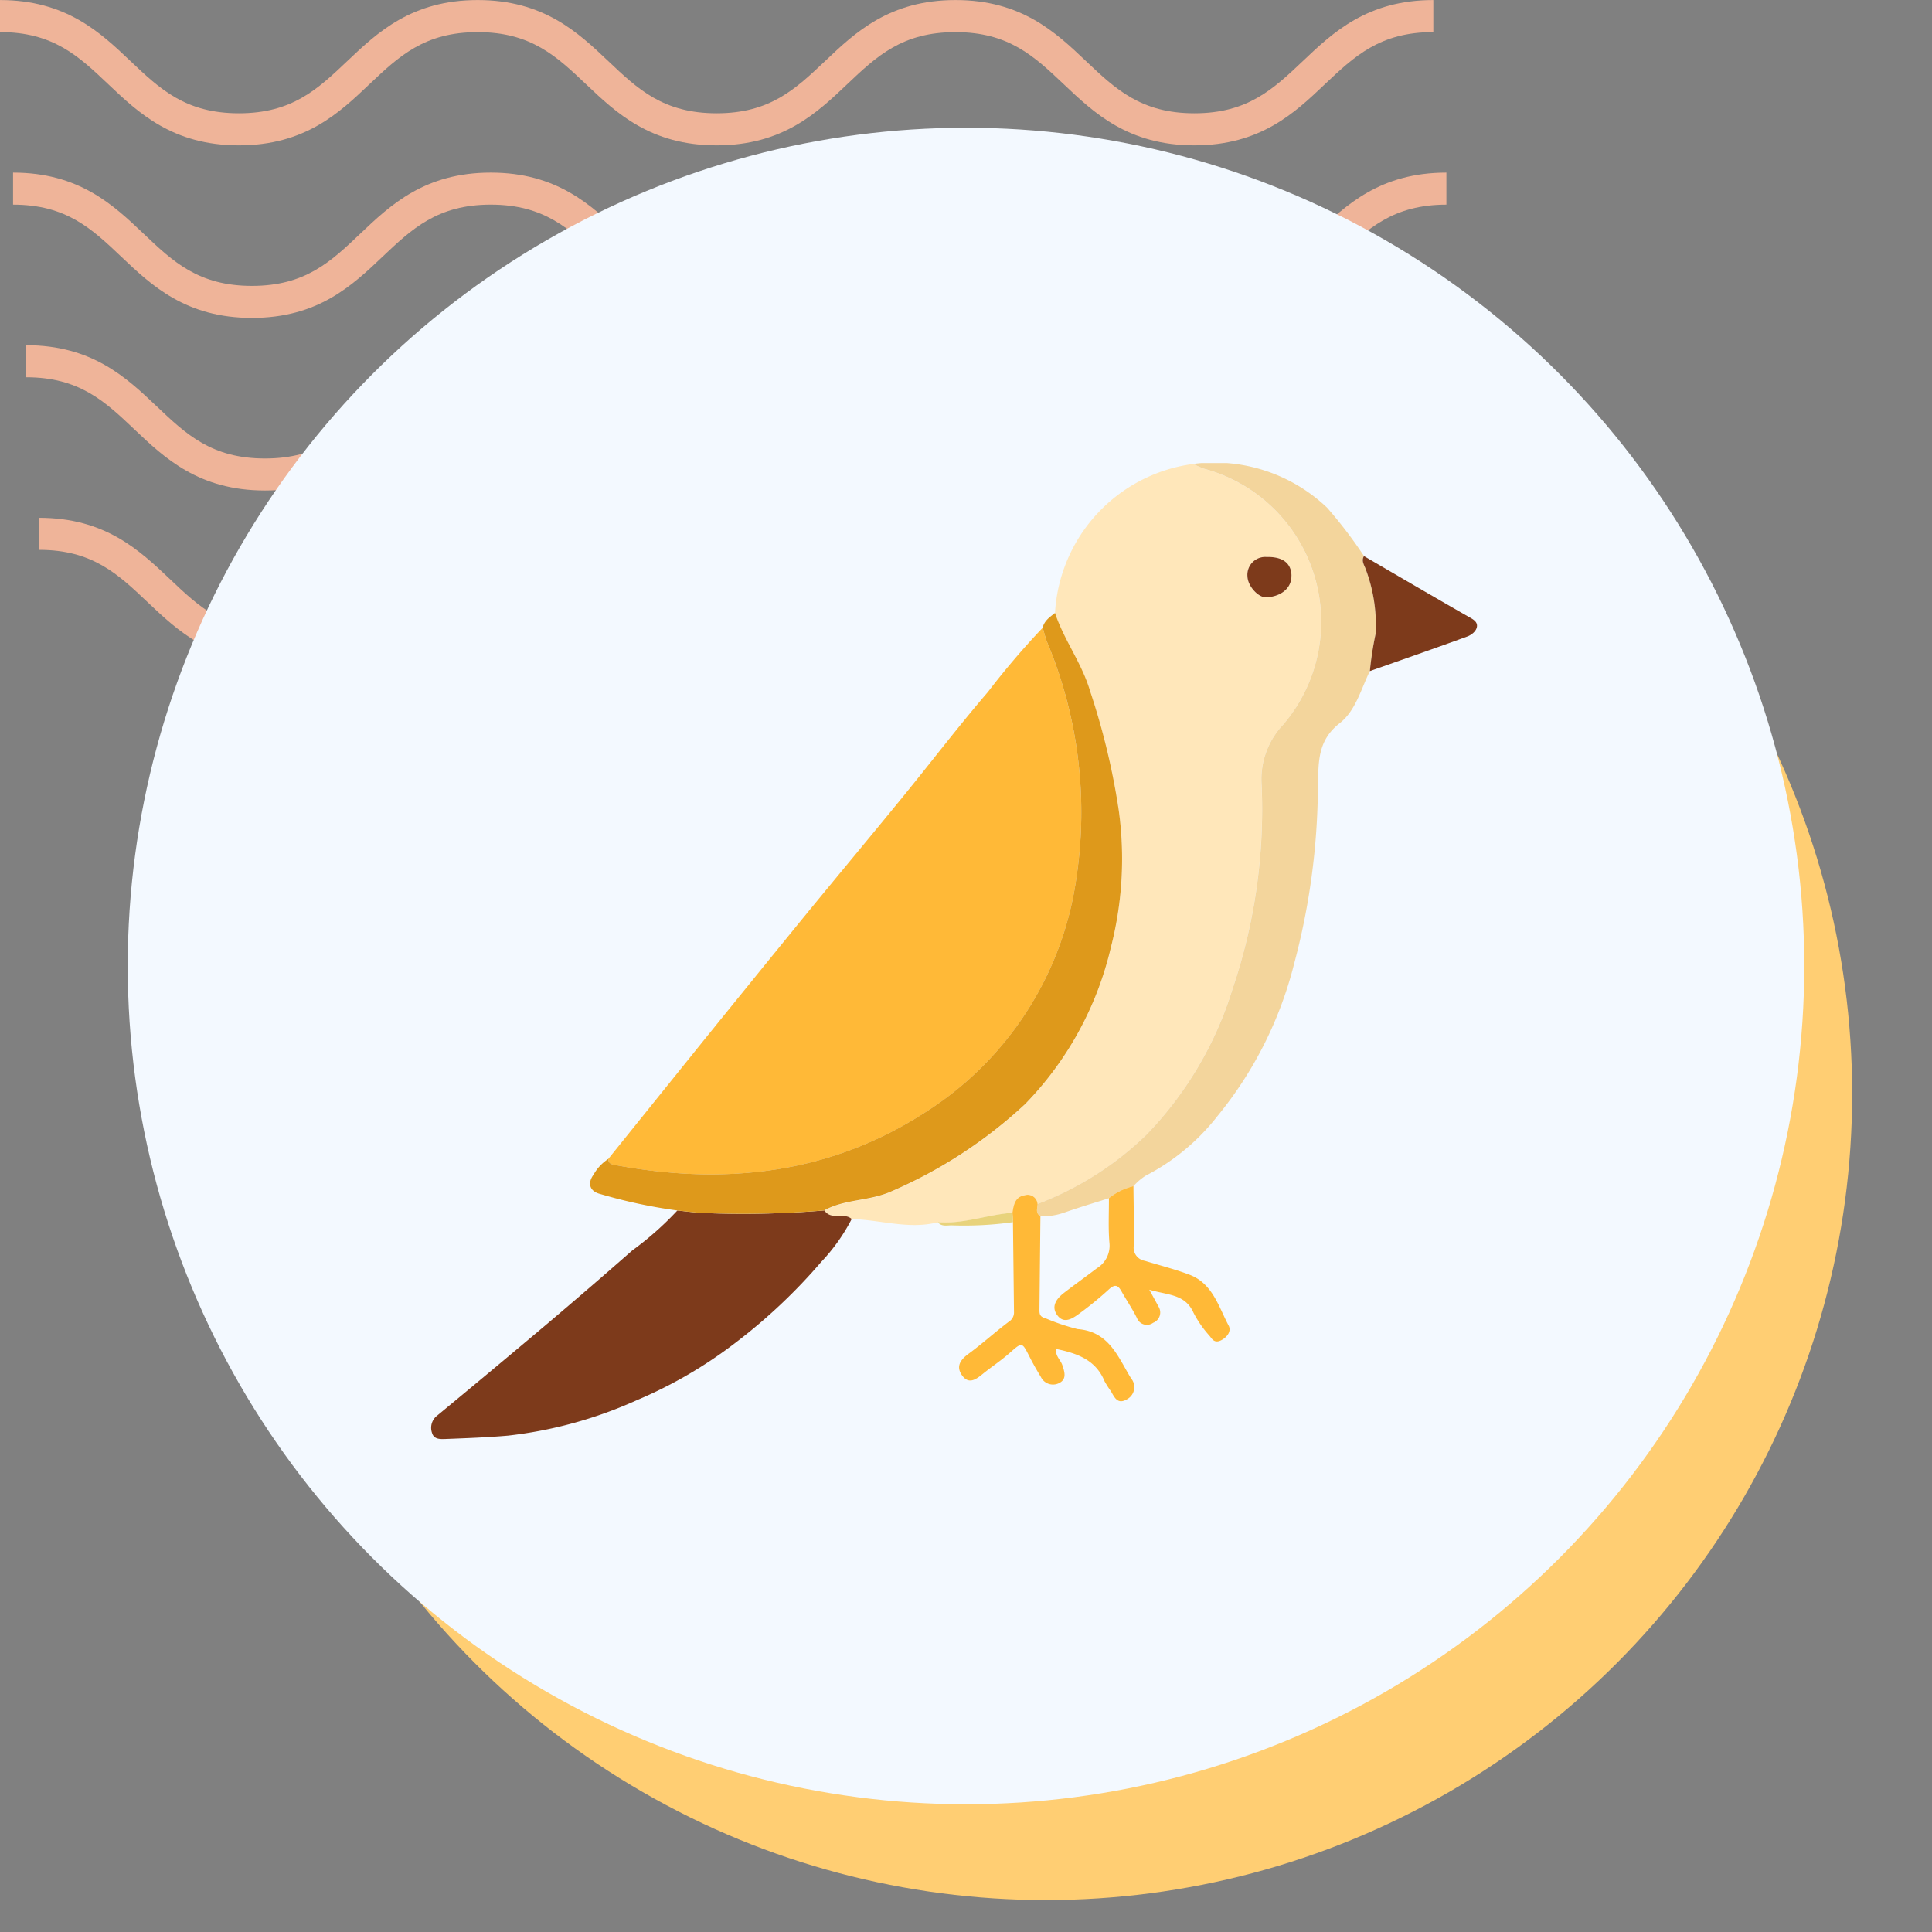 <svg xmlns="http://www.w3.org/2000/svg" xmlns:xlink="http://www.w3.org/1999/xlink" width="121" height="121" viewBox="0 0 121 121">
  <rect x="0" y="0" width="121" height="121" fill="#808080" stroke="none"/>
  <defs>
    <clipPath id="clip-path">
      <rect id="Rectangle_400938" data-name="Rectangle 400938" width="121" height="121" transform="translate(0 0)" fill="none"/>
    </clipPath>
    <clipPath id="clip-path-2">
      <rect id="Rectangle_401073" data-name="Rectangle 401073" width="92.219" height="41.532" fill="#efb499"/>
    </clipPath>
    <clipPath id="clip-path-3">
      <rect id="Rectangle_402305" data-name="Rectangle 402305" width="65.5" height="61.127" fill="none"/>
    </clipPath>
  </defs>
  <g id="Group_1101313" data-name="Group 1101313" transform="translate(-1844.996 5433)">
    <g id="Group_1100464" data-name="Group 1100464" transform="translate(1457.328 -11446)">
      <rect id="Rectangle_401103" data-name="Rectangle 401103" width="121" height="121" transform="translate(387.668 6013)" fill="none"/>
      <g id="Group_1099348" data-name="Group 1099348" transform="translate(387.668 6013)">
        <g id="Group_1099282" data-name="Group 1099282">
          <g id="Group_1099281" data-name="Group 1099281" clip-path="url(#clip-path-2)">
            <path id="Path_873375" data-name="Path 873375" d="M74.8,9.1c-4.139,0-6.28-2.03-8.17-3.821-1.855-1.756-3.452-3.274-6.792-3.274s-4.937,1.517-6.792,3.274C51.161,7.072,49.023,9.1,44.881,9.1s-6.28-2.03-8.169-3.821C34.857,3.525,33.26,2.007,29.92,2.007s-4.937,1.517-6.789,3.274C21.241,7.072,19.1,9.1,14.962,9.1S8.679,7.072,6.789,5.281C4.937,3.525,3.34,2.007,0,2.007V0C4.139,0,6.28,2.033,8.17,3.821c1.855,1.759,3.452,3.274,6.792,3.274S19.9,5.58,21.75,3.824C23.637,2.033,25.781,0,29.92,0s6.283,2.033,8.17,3.821c1.855,1.759,3.452,3.274,6.792,3.274s4.937-1.514,6.792-3.274C53.56,2.033,55.7,0,59.843,0s6.283,2.033,8.17,3.821C69.867,5.58,71.464,7.094,74.8,7.094S79.742,5.58,81.6,3.821C83.483,2.033,85.624,0,89.766,0V2.007c-3.34,0-4.937,1.517-6.792,3.274C81.084,7.072,78.943,9.1,74.8,9.1" transform="translate(2.453 32.43)" fill="#efb499"/>
            <path id="Path_873376" data-name="Path 873376" d="M74.8,9.1c-4.139,0-6.283-2.03-8.17-3.824-1.855-1.756-3.452-3.27-6.792-3.27s-4.937,1.514-6.792,3.27C51.164,7.072,49.023,9.1,44.881,9.1s-6.283-2.03-8.17-3.824c-1.855-1.756-3.452-3.27-6.792-3.27s-4.937,1.517-6.789,3.27C21.241,7.072,19.1,9.1,14.962,9.1S8.679,7.072,6.789,5.278C4.937,3.522,3.34,2.007,0,2.007V0C4.139,0,6.283,2.03,8.17,3.821c1.855,1.759,3.452,3.274,6.792,3.274S19.9,5.58,21.75,3.821C23.637,2.03,25.781,0,29.92,0S36.2,2.03,38.093,3.821c1.852,1.759,3.449,3.274,6.789,3.274s4.937-1.514,6.792-3.274C53.56,2.03,55.7,0,59.843,0s6.283,2.03,8.17,3.821C69.867,5.58,71.464,7.094,74.8,7.094S79.742,5.58,81.6,3.821C83.486,2.03,85.627,0,89.769,0V2.007c-3.34,0-4.94,1.517-6.8,3.27C81.084,7.072,78.943,9.1,74.8,9.1" transform="translate(1.635 21.62)" fill="#efb499"/>
            <path id="Path_873377" data-name="Path 873377" d="M74.8,9.1c-4.139,0-6.283-2.03-8.169-3.824-1.855-1.756-3.452-3.27-6.792-3.27s-4.937,1.514-6.792,3.27C51.164,7.072,49.02,9.1,44.881,9.1s-6.283-2.03-8.17-3.824c-1.855-1.756-3.452-3.27-6.792-3.27s-4.937,1.517-6.789,3.27C21.241,7.072,19.1,9.1,14.962,9.1S8.678,7.072,6.789,5.278C4.937,3.522,3.34,2.007,0,2.007V0C4.139,0,6.283,2.03,8.169,3.821c1.851,1.759,3.452,3.274,6.792,3.274S19.9,5.58,21.75,3.821C23.637,2.03,25.781,0,29.92,0S36.2,2.03,38.093,3.821c1.852,1.759,3.449,3.274,6.789,3.274s4.937-1.514,6.792-3.274C53.56,2.03,55.7,0,59.843,0s6.283,2.03,8.17,3.821C69.867,5.58,71.464,7.094,74.8,7.094S79.742,5.58,81.6,3.821C83.486,2.03,85.624,0,89.769,0V2.007c-3.34,0-4.941,1.517-6.8,3.27C81.084,7.072,78.943,9.1,74.8,9.1" transform="translate(0.818 10.81)" fill="#efb499"/>
            <path id="Path_873378" data-name="Path 873378" d="M74.8,9.1c-4.139,0-6.28-2.03-8.17-3.821-1.855-1.756-3.452-3.27-6.792-3.27s-4.937,1.514-6.789,3.27C51.164,7.069,49.023,9.1,44.881,9.1s-6.28-2.03-8.169-3.821c-1.855-1.756-3.452-3.27-6.792-3.27s-4.937,1.514-6.789,3.267C21.245,7.069,19.1,9.1,14.962,9.1S8.678,7.069,6.789,5.278C4.937,3.522,3.34,2.007,0,2.007V0C4.139,0,6.283,2.03,8.17,3.821c1.855,1.756,3.452,3.27,6.792,3.27S19.9,5.577,21.75,3.821C23.64,2.03,25.781,0,29.92,0s6.28,2.03,8.173,3.821c1.852,1.756,3.449,3.27,6.789,3.27s4.937-1.514,6.792-3.27C53.563,2.03,55.7,0,59.843,0s6.28,2.03,8.17,3.821c1.855,1.756,3.452,3.27,6.792,3.27s4.937-1.514,6.792-3.27C83.486,2.03,85.627,0,89.769,0V2.007c-3.344,0-4.941,1.514-6.8,3.27C81.084,7.069,78.943,9.1,74.8,9.1" transform="translate(0 0.003)" fill="#efb499"/>
          </g>
        </g>
      </g>
      <circle id="Ellipse_11504" data-name="Ellipse 11504" cx="50.5" cy="50.5" r="50.5" transform="translate(402.668 6031)" fill="#ffce73"/>
      <circle id="Ellipse_11503" data-name="Ellipse 11503" cx="52.5" cy="52.5" r="52.5" transform="translate(395.668 6021)" fill="#f3f9ff"/>
    </g>
    <g id="Group_1100465" data-name="Group 1100465" transform="translate(1870.938 -5407.196)">
      <rect id="Rectangle_401104" data-name="Rectangle 401104" width="68" height="69" transform="translate(0.062 -0.804)" fill="none"/>
      <g id="Group_1100499" data-name="Group 1100499" transform="translate(1.062 3.196)">
        <g id="Group_1100498" data-name="Group 1100498" clip-path="url(#clip-path-3)">
          <path id="Path_880237" data-name="Path 880237" d="M145.535,9.643A9.984,9.984,0,0,1,154.194.308a5.181,5.181,0,0,0,.674.3,9.924,9.924,0,0,1,4.954,16.031,4.974,4.974,0,0,0-1.349,3.8,35.049,35.049,0,0,1-1.83,12.775,22.735,22.735,0,0,1-5.376,9.1,19.95,19.95,0,0,1-6.821,4.341.623.623,0,0,0-.81-.547c-.612.1-.689.614-.766,1.107-1.57.11-3.077.721-4.679.586-1.817.467-3.593-.161-5.391-.2-.487-.44-1.284.106-1.708-.536,1.311-.719,2.835-.565,4.233-1.2a29.341,29.341,0,0,0,8.337-5.45,20.883,20.883,0,0,0,5.376-9.829,22.262,22.262,0,0,0,.487-8.585,44.124,44.124,0,0,0-1.791-7.447c-.513-1.753-1.632-3.2-2.2-4.9M160.344,7.3c-.018-.789-.553-1.188-1.558-1.164a1.117,1.117,0,0,0-1.2,1.212c.017.612.691,1.352,1.2,1.316.959-.068,1.572-.606,1.555-1.364" transform="translate(-106.465 -0.25)" fill="#ffe7ba"/>
          <path id="Path_880238" data-name="Path 880238" d="M59.017,88.171q2.876-3.574,5.753-7.147,3.175-3.928,6.366-7.844c2.092-2.558,4.21-5.093,6.3-7.652,1.795-2.2,3.516-4.46,5.364-6.612a50.217,50.217,0,0,1,3.429-4.02c.089.3.158.6.271.894a27.592,27.592,0,0,1,1.836,14.8,20.8,20.8,0,0,1-9.494,14.678c-5.918,3.822-12.456,4.561-19.293,3.3-.263-.049-.5-.063-.532-.394" transform="translate(-47.929 -44.582)" fill="#ffb937"/>
          <path id="Path_880239" data-name="Path 880239" d="M24.629,249.148c.424.642,1.22.1,1.708.536a11.575,11.575,0,0,1-1.907,2.687,34.824,34.824,0,0,1-5.336,5.038,27.982,27.982,0,0,1-6.214,3.624,26.892,26.892,0,0,1-8.071,2.22c-1.3.112-2.6.16-3.9.21-.35.014-.741.027-.856-.383a.962.962,0,0,1,.328-1.086q3.384-2.794,6.74-5.621,2.757-2.331,5.47-4.715a19.733,19.733,0,0,0,2.828-2.505c.554.054,1.107.135,1.662.158a61.135,61.135,0,0,0,7.552-.162" transform="translate(0 -202.34)" fill="#7d3a1b"/>
          <path id="Path_880240" data-name="Path 880240" d="M67.655,87.41a61.14,61.14,0,0,1-7.552.162c-.555-.023-1.108-.1-1.662-.158a32.42,32.42,0,0,1-4.828-1.033c-.656-.163-.816-.666-.419-1.207a2.807,2.807,0,0,1,.919-.984c.032.33.269.345.532.394,6.837,1.262,13.375.523,19.293-3.3a20.8,20.8,0,0,0,9.494-14.678,27.593,27.593,0,0,0-1.836-14.8c-.112-.289-.181-.6-.271-.894.1-.441.452-.665.771-.921.568,1.706,1.688,3.15,2.2,4.9a44.144,44.144,0,0,1,1.791,7.447,22.26,22.26,0,0,1-.487,8.584,20.883,20.883,0,0,1-5.376,9.829,29.341,29.341,0,0,1-8.337,5.45c-1.4.637-2.922.483-4.233,1.2" transform="translate(-43.026 -40.602)" fill="#de991b"/>
          <path id="Path_880241" data-name="Path 880241" d="M202,46.4a19.953,19.953,0,0,0,6.821-4.341,22.731,22.731,0,0,0,5.376-9.1,35.046,35.046,0,0,0,1.83-12.775,4.974,4.974,0,0,1,1.349-3.8A9.924,9.924,0,0,0,212.418.355a5.143,5.143,0,0,1-.674-.3A10.256,10.256,0,0,1,220.131,2.8a28.458,28.458,0,0,1,2.305,3.024c-.183.3.015.552.108.816a9.968,9.968,0,0,1,.623,4.043,21.129,21.129,0,0,0-.362,2.343c-.557,1.136-.886,2.483-1.888,3.266-1.392,1.087-1.325,2.413-1.366,3.957a43.783,43.783,0,0,1-1.507,11.179,24.426,24.426,0,0,1-4.8,9.491,13.629,13.629,0,0,1-4.481,3.715,3.631,3.631,0,0,0-.764.655,3.887,3.887,0,0,0-1.536.754c-.943.3-1.894.583-2.828.911a3.943,3.943,0,0,1-1.462.215c-.332-.194-.183-.5-.175-.768" transform="translate(-164.015 0)" fill="#f3d59c"/>
          <path id="Path_880242" data-name="Path 880242" d="M180.926,244.553c-.008.271-.157.574.175.768q-.031,2.949-.061,5.9c0,.268.057.412.394.5a13.271,13.271,0,0,0,1.995.672c1.972.147,2.532,1.749,3.344,3.078a.859.859,0,0,1-.209,1.293c-.606.379-.808-.052-1.041-.471a6.276,6.276,0,0,1-.4-.622c-.552-1.354-1.722-1.763-3.042-2.034-.06.432.279.681.392,1.011.148.437.289.893-.214,1.133a.843.843,0,0,1-1.129-.388c-.255-.42-.5-.848-.72-1.286-.472-.926-.449-.911-1.265-.194-.531.467-1.129.858-1.679,1.306-.409.333-.847.638-1.252.1-.419-.559-.153-.987.384-1.379.869-.635,1.667-1.367,2.529-2.013a.676.676,0,0,0,.318-.612q-.031-2.807-.064-5.614-.017-.291-.035-.582c.077-.493.155-1.006.766-1.107a.623.623,0,0,1,.81.547" transform="translate(-142.944 -198.152)" fill="#ffb937"/>
          <path id="Path_880243" data-name="Path 880243" d="M211.19,241.815a3.884,3.884,0,0,1,1.536-.754c.01,1.251.049,2.5.017,3.752a.839.839,0,0,0,.7.926c.933.285,1.883.524,2.793.869,1.45.551,1.822,2,2.455,3.195.157.3-.026.669-.451.9-.442.235-.588-.07-.754-.274a6.774,6.774,0,0,1-1-1.442c-.53-1.188-1.624-1.093-2.768-1.441.261.477.42.761.572,1.049a.691.691,0,0,1-.331,1.024.665.665,0,0,1-1.009-.287c-.286-.581-.658-1.119-.974-1.685-.218-.391-.416-.461-.782-.126a21.761,21.761,0,0,1-1.861,1.523c-.4.293-.929.66-1.35.137-.444-.551-.1-1.057.386-1.431.682-.526,1.383-1.027,2.069-1.548a1.651,1.651,0,0,0,.786-1.568c-.083-.931-.029-1.875-.034-2.813" transform="translate(-168.743 -195.773)" fill="#ffb937"/>
          <path id="Path_880244" data-name="Path 880244" d="M311.01,38.2a21.132,21.132,0,0,1,.362-2.343,9.967,9.967,0,0,0-.623-4.043c-.092-.264-.291-.515-.108-.816,2.16,1.257,4.315,2.522,6.485,3.762.282.161.614.309.593.625-.02.3-.336.549-.613.65-2.026.74-4.063,1.448-6.1,2.166" transform="translate(-252.22 -25.17)" fill="#7d3a1b"/>
          <path id="Path_880245" data-name="Path 880245" d="M173.558,249.967q.017.291.035.582a21.95,21.95,0,0,1-3.853.2c-.294,0-.626.094-.86-.2,1.6.135,3.108-.476,4.678-.586" transform="translate(-137.152 -203.006)" fill="#e8d37c"/>
          <path id="Path_880246" data-name="Path 880246" d="M274.868,32.48c.017.758-.6,1.3-1.555,1.364-.509.036-1.184-.7-1.2-1.316a1.117,1.117,0,0,1,1.2-1.212c1-.024,1.54.375,1.558,1.164" transform="translate(-220.99 -25.432)" fill="#7d3a1b"/>
        </g>
      </g>
    </g>
  </g>
</svg>
